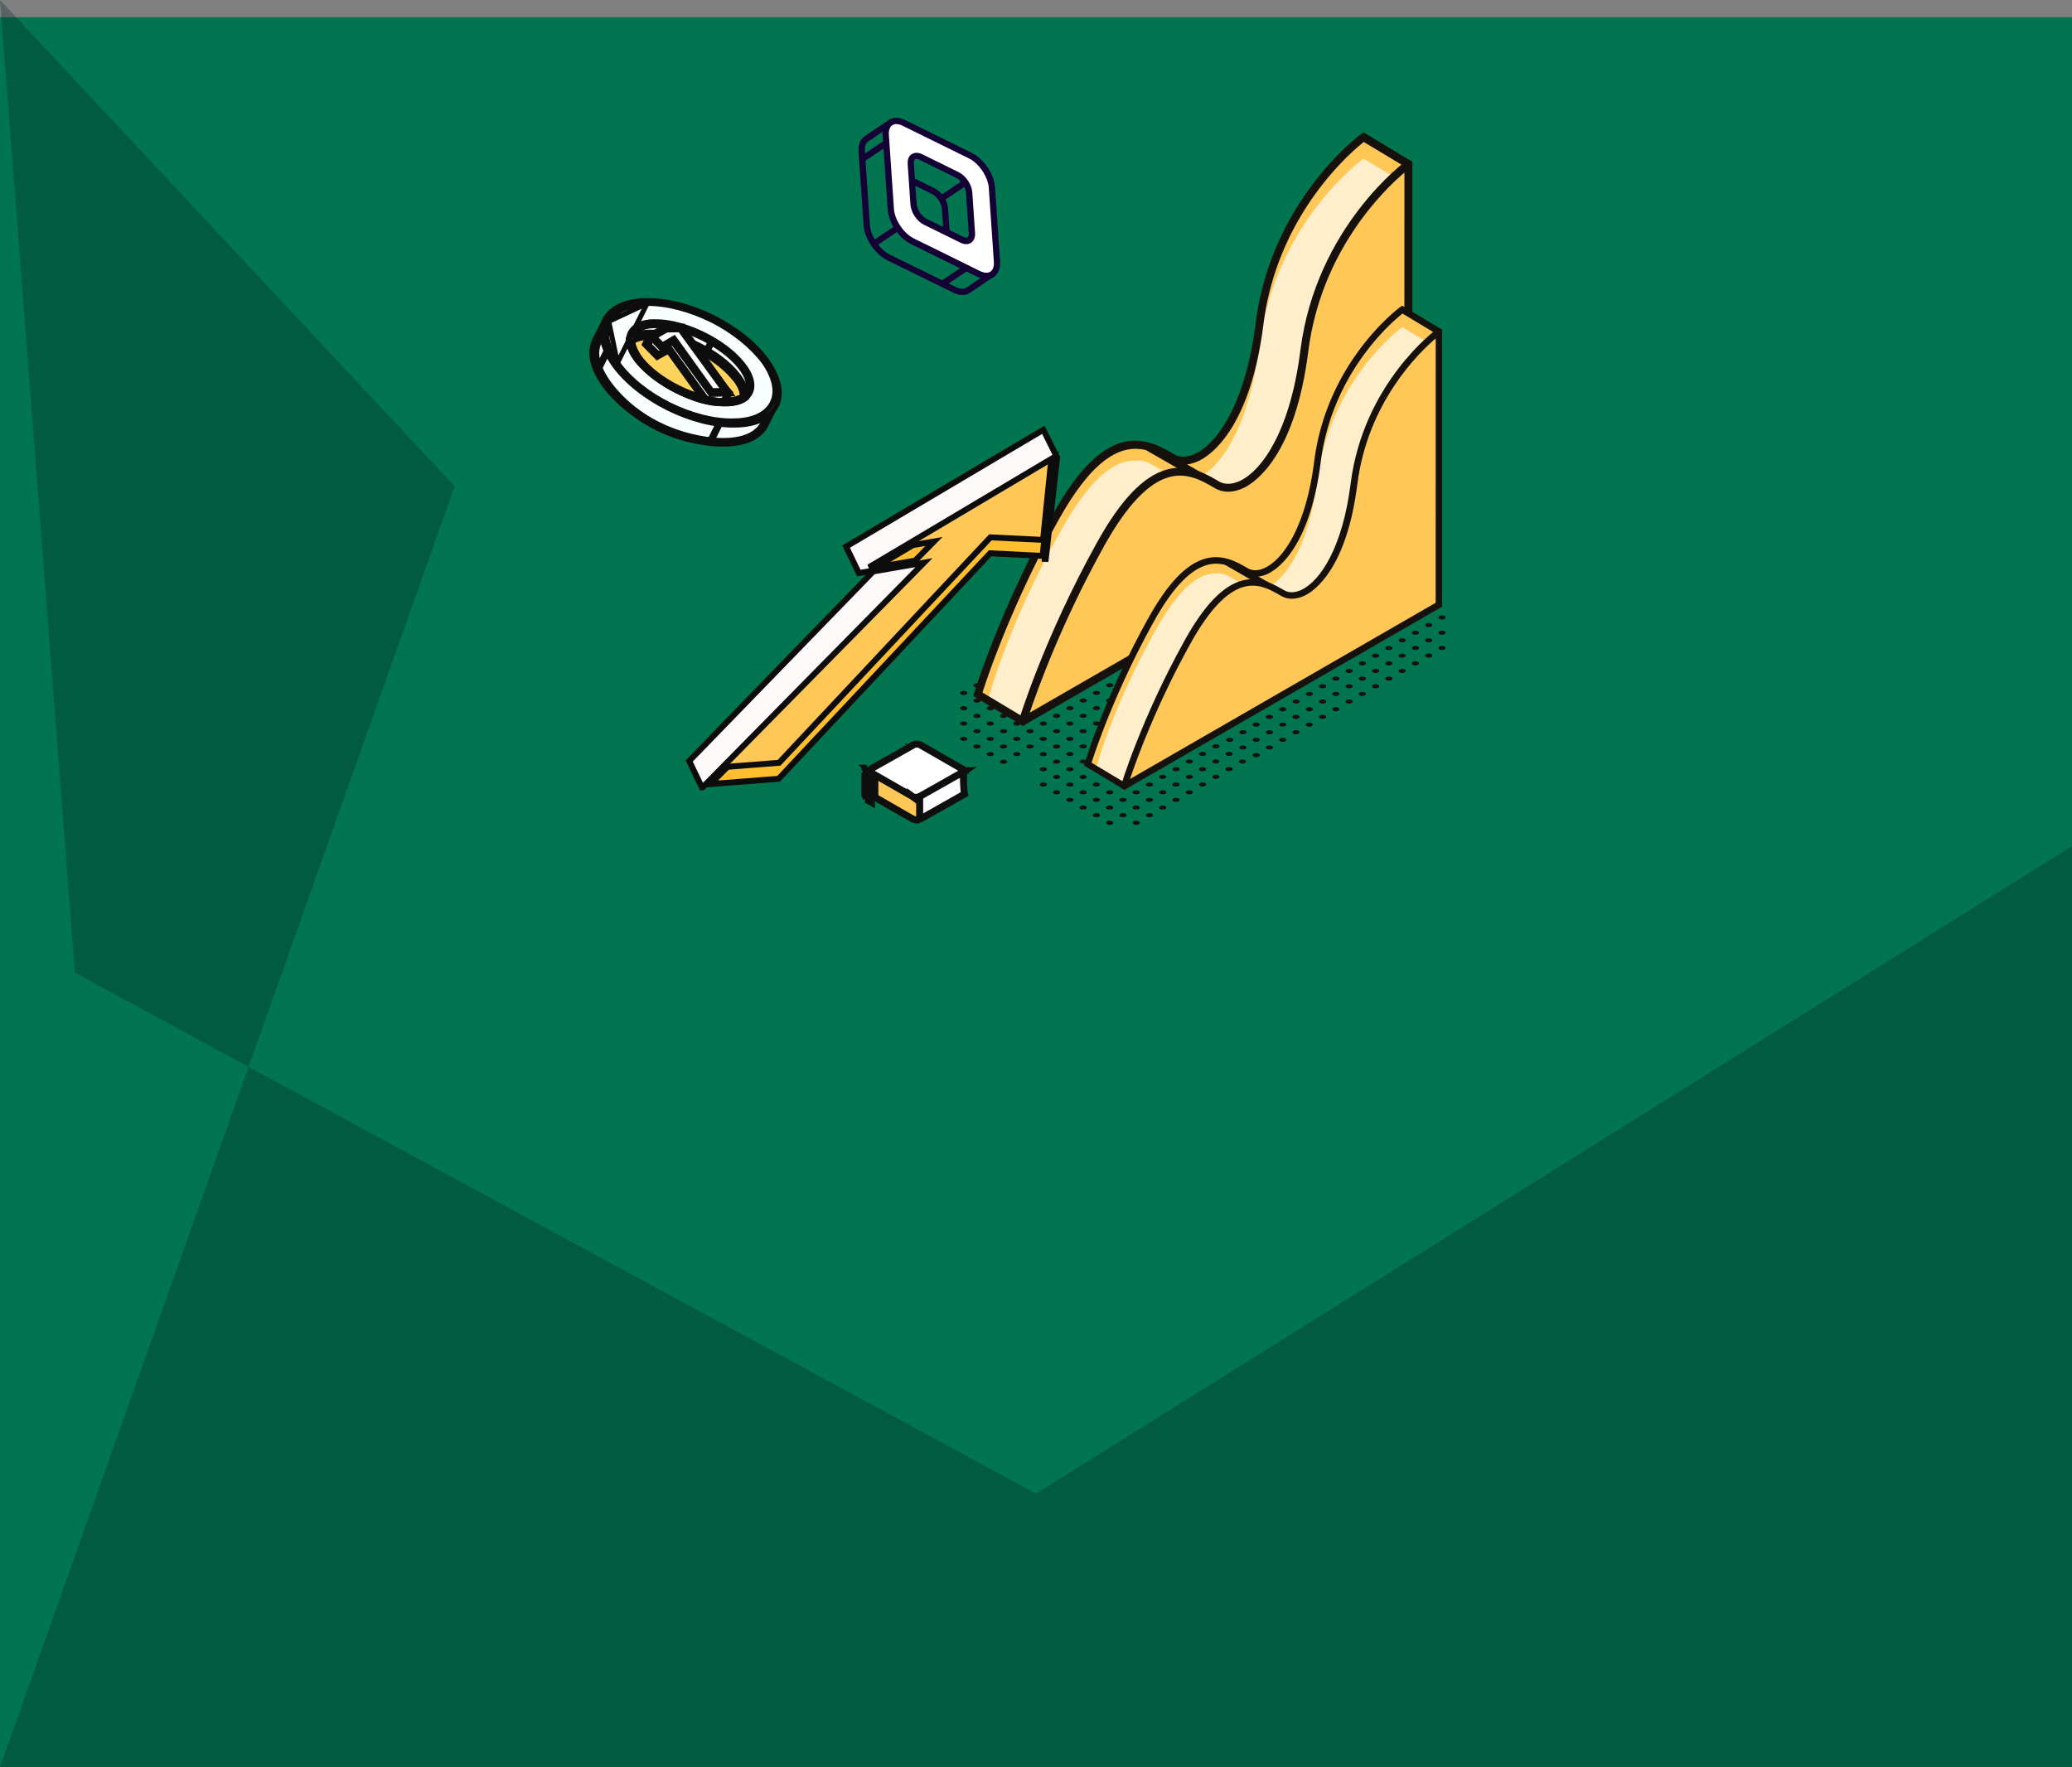 <svg xmlns="http://www.w3.org/2000/svg" xmlns:xlink="http://www.w3.org/1999/xlink" width="360" height="307" fill="none" xmlns:v="https://vecta.io/nano"><rect width="100%" height="100%" fill="#808080" stroke="none"/><style><![CDATA[.B{stroke:#0e0d0d}.C{stroke-width:.865}.D{fill:#ffc856}.E{fill:#16110d}.F{fill:#f9ffff}]]></style><path fill="#007550" d="M0 3h360v304H0z"/><path d="M0 0l13 169 167 90.5L360 147v160H0L79 84.5 0 0z" fill="#001e20" style="mix-blend-mode:screen" opacity=".3"/><g class="E"><use xlink:href="#B"/><use xlink:href="#C"/><use xlink:href="#D"/><use xlink:href="#E"/><path d="M220.117 129.618c-.245.143-.245.368 0 .51s.635.144.88 0 .246-.368 0-.51c-.246-.133-.635-.133-.88 0z"/><use xlink:href="#F"/><use xlink:href="#C" y="-2.659"/><use xlink:href="#G"/><use xlink:href="#H"/><use xlink:href="#I"/><use xlink:href="#J"/><use xlink:href="#K"/><use xlink:href="#C" x="9.216" y="-2.659"/><path d="M222.863 126.253c-.345 0-.625-.16-.625-.358s.28-.357.625-.357.624.16.624.357-.28.358-.624.358z"/><use xlink:href="#L"/><path d="M218.694 123.493c.245-.143.245-.368 0-.512a.96.96 0 0 0-.881 0c-.246.144-.246.37 0 .512.246.133.635.133.88 0z"/><use xlink:href="#M"/><path d="M224.726 124.31c-.246.143-.246.368 0 .51a.96.96 0 0 0 .881 0c.245-.143.245-.368 0-.51s-.635-.144-.88 0z"/><use xlink:href="#N"/><path d="M220.998 122.163c.246-.143.246-.368 0-.5a.96.96 0 0 0-.88 0c-.245.144-.245.368 0 .5a1.02 1.02 0 0 0 .88 0zm8.358 2.137c-.246.143-.246.368 0 .5a.96.96 0 0 0 .881 0c.245-.143.245-.368 0-.5-.246-.133-.646-.133-.88 0z"/><use xlink:href="#N" x="4.628" y="-0.01"/><use xlink:href="#O"/><path d="M223.322 120.824c.246-.143.246-.368 0-.512a.96.96 0 0 0-.88 0c-.246.144-.246.37 0 .512a1.02 1.02 0 0 0 .88 0z"/><use xlink:href="#P"/><use xlink:href="#G" x="18.456" y="-2.67"/><use xlink:href="#Q"/><use xlink:href="#N" x="4.628" y="-2.668"/><path d="M225.627 119.494c.246-.143.246-.368 0-.51s-.635-.144-.88 0-.245.368 0 .51c.246.133.635.133.88 0z"/><use xlink:href="#R"/><path d="M233.954 121.642c-.245.143-.245.368 0 .51a.96.96 0 0 0 .881 0c.246-.143.246-.368 0-.51-.235-.144-.635-.144-.88 0z"/><use xlink:href="#G" x="18.456" y="-5.328"/><use xlink:href="#Q" y="-2.659"/><use xlink:href="#S"/><use xlink:href="#D" x="11.542" y="-11.966"/><use xlink:href="#N" x="13.836" y="-2.668"/><path d="M234.405 119.597c-.346 0-.625-.16-.625-.358s.28-.358.625-.358.624.16.624.358-.28.358-.624.358z"/><use xlink:href="#T"/><path d="M230.236 116.324a.95.95 0 0 0-.88 0c-.246.143-.246.368 0 .51l.88-.51z"/><path d="M229.356 116.836a.96.96 0 0 0 .881 0c.245-.143.245-.368 0-.512l-.88.512z"/><use xlink:href="#P" x="6.912" y="-3.988"/><use xlink:href="#U"/><use xlink:href="#S" x="9.208"/><use xlink:href="#V"/><path d="M232.54 114.995a.96.96 0 0 0-.881 0c-.245.143-.245.368 0 .51l.88-.51z"/><use xlink:href="#P" x="11.522" y="-3.988"/><use xlink:href="#T" x="9.207"/><path d="M238.563 116.324c-.246.143-.246.368 0 .5a.96.96 0 0 0 .881 0c.245-.143.245-.368 0-.5-.236-.133-.635-.133-.88 0zm-2.305-1.33c-.246.143-.246.368 0 .512a.96.96 0 0 0 .881 0c.246-.144.246-.37 0-.512-.236-.133-.635-.133-.88 0zm-1.413-1.32a.95.95 0 0 0-.88 0c-.245.144-.246.368 0 .5l.88-.5z"/><path d="M233.954 114.177a.96.96 0 0 0 .881 0c.246-.143.246-.368 0-.512l-.88.512z"/><use xlink:href="#W"/><path d="M240.867 114.995c-.245.143-.245.368 0 .512a.96.96 0 0 0 .881 0c.246-.144.246-.37 0-.512-.235-.133-.635-.133-.88 0z"/><use xlink:href="#U" y="-5.307"/><path d="M236.258 112.847a.96.96 0 0 0 .881 0c.246-.143.246-.368 0-.5a.96.96 0 0 0-.881 0v.5zm9.218 2.148c-.246.143-.246.368 0 .512a.96.96 0 0 0 .881 0c.245-.144.245-.37 0-.512a1.02 1.02 0 0 0-.88 0z"/><use xlink:href="#X"/><use xlink:href="#Y"/><path d="M238.563 111.016c-.246.144-.246.37 0 .512a.96.96 0 0 0 .881 0c.245-.143.245-.368 0-.512h-.88z"/><use xlink:href="#Z"/><use xlink:href="#D" x="32.292" y="-15.964"/><use xlink:href="#a"/><path d="M240.888 110.178a.96.96 0 0 0 .881 0c.246-.143.246-.368 0-.51a.96.96 0 0 0-.881 0v.51z"/><use xlink:href="#F" x="32.293" y="-15.964"/><use xlink:href="#b"/><use xlink:href="#Y" x="4.629" y="-2.669"/><use xlink:href="#E" x="32.293" y="-18.623"/><use xlink:href="#B" x="32.293" y="-21.271"/><use xlink:href="#Z" y="-5.308"/><use xlink:href="#T" x="13.836" y="-10.635"/><path d="M250.106 107.018c-.246.143-.246.368 0 .512a.96.96 0 0 0 .881 0c.245-.144.245-.37 0-.512a.96.96 0 0 0-.881 0zM247.8 105.7c-.246.143-.246.368 0 .5a.96.96 0 0 0 .881 0c.246-.143.246-.368 0-.5h-.88z"/><use xlink:href="#c"/><use xlink:href="#Z" x="-57.743" y="27.723"/><use xlink:href="#d"/><use xlink:href="#e"/><use xlink:href="#B" x="-34.669" y="6.452"/><use xlink:href="#f"/><use xlink:href="#d" x="9.217" y="2.659"/><use xlink:href="#I" x="-25.451" y="14.408"/><use xlink:href="#c" y="-2.659"/><use xlink:href="#K" x="-25.453" y="14.41"/><use xlink:href="#g"/><use xlink:href="#O" x="-39.297" y="14.419"/><use xlink:href="#C" x="-32.366" y="5.113"/><path d="M180.84 133.4c-.246.144-.246.37 0 .512a.96.96 0 0 0 .881 0c.246-.143.246-.368 0-.512-.236-.133-.635-.133-.88 0z"/><use xlink:href="#E" x="-11.625" y="14.408"/><use xlink:href="#d" x="9.217"/><use xlink:href="#L" x="-25.451" y="14.41"/><use xlink:href="#h"/><use xlink:href="#K" x="-25.453" y="11.75"/><use xlink:href="#i"/><use xlink:href="#a" x="-57.743" y="22.404"/><use xlink:href="#B" x="-34.669" y="1.135"/><use xlink:href="#j"/><use xlink:href="#e" x="13.825"/><use xlink:href="#g" x="9.217"/><use xlink:href="#L" x="-25.451" y="11.75"/><use xlink:href="#O" x="-32.385" y="13.09"/><use xlink:href="#b" x="-57.743" y="22.404"/><use xlink:href="#X" x="-55.419" y="18.406"/><use xlink:href="#O" x="-39.297" y="9.112"/><use xlink:href="#k"/><use xlink:href="#Y" x="-39.287" y="25.054"/><use xlink:href="#O" x="-25.472" y="14.419"/><use xlink:href="#i" x="9.217"/><path d="M194.666 133.4c-.245.144-.245.37 0 .512a.96.96 0 0 0 .881 0c.246-.143.246-.368 0-.512h-.88zm-1.424-1.317a.96.96 0 0 0-.881 0c-.245.143-.245.368 0 .5a.96.96 0 0 0 .881 0v-.5z"/><use xlink:href="#K" x="-25.453" y="6.444"/><use xlink:href="#g" y="-7.976"/><use xlink:href="#B" x="-11.625" y="6.452"/><use xlink:href="#k" y="-2.66"/><path d="M201.58 134.73c-.245.143-.245.368 0 .5a.96.96 0 0 0 .88 0c.245-.144.246-.368 0-.5-.246-.133-.645-.133-.88 0zm-1.425-.817c.246-.143.246-.368 0-.5a.95.95 0 0 0-.88 0c-.246.143-.246.368 0 .5a.96.96 0 0 0 .88 0z"/><use xlink:href="#P" x="-23.168" y="13.09"/><path d="M193.242 129.424a.96.96 0 0 0-.881 0c-.245.143-.245.368 0 .51a.96.96 0 0 0 .881 0v-.51z"/><use xlink:href="#K" x="-25.453" y="3.785"/><use xlink:href="#f" x="27.663" y="-0.01"/><use xlink:href="#Y" x="-34.657" y="22.374"/><path d="M203.904 133.392c-.246.143-.246.368 0 .5a.96.96 0 0 0 .88 0c.246-.143.246-.368 0-.5s-.645-.144-.88 0zm-1.424-.82c.245-.143.245-.368 0-.5a.96.96 0 0 0-.881 0c-.246.143-.246.368 0 .5a.96.96 0 0 0 .881 0z"/><use xlink:href="#P" x="-20.842" y="11.75"/><use xlink:href="#C" x="-23.127" y="-2.862"/><use xlink:href="#B" x="-7.005" y="3.772"/><use xlink:href="#f" x="27.663" y="-2.668"/><path d="M206.2 132.062c-.245.143-.245.368 0 .5a.96.96 0 0 0 .88 0c.245-.144.246-.368 0-.5-.246-.133-.645-.133-.88 0zm-2.306-1.33c-.246.144-.246.37 0 .512a.96.96 0 0 0 .88 0c.246-.143.246-.368 0-.512-.245-.133-.645-.133-.88 0zm-2.304-.817a.96.96 0 0 0 .881 0c.245-.143.245-.368 0-.5l-.88.5zm-6.033-4.5a.96.96 0 0 0-.88 0c-.246.143-.246.368 0 .5a.96.96 0 0 0 .88 0v-.5zm17.545 7.967c-.246.143-.246.368 0 .5a.96.96 0 0 0 .88 0c.246-.143.246-.368 0-.5-.235-.144-.635-.144-.88 0zm-2.304-1.33c-.246.143-.246.368 0 .5a.96.96 0 0 0 .88 0c.245-.144.245-.368 0-.5-.236-.133-.635-.133-.88 0z"/><use xlink:href="#X" x="-34.669" y="17.067"/><use xlink:href="#Y" x="-34.657" y="17.068"/><use xlink:href="#X" x="-27.756" y="18.396"/><path d="M213.112 130.732c-.246.144-.246.37 0 .512a.96.96 0 0 0 .88 0c.246-.143.246-.368 0-.512-.235-.133-.635-.133-.88 0z"/><use xlink:href="#B" x="-7.005" y="-1.534"/><use xlink:href="#X" x="-34.669" y="14.407"/><use xlink:href="#h" x="4.712" y="-18.386"/><use xlink:href="#J" x="-23.043" y="-7.956"/><use xlink:href="#l"/><use xlink:href="#m"/><path d="M194.77 115.537a.96.96 0 0 0 .881 0c.245-.144.245-.37 0-.512l-.88.512zm-20.843 16.556c-.246.143-.246.368 0 .512a.96.96 0 0 0 .881 0c.246-.144.246-.37 0-.512a1.02 1.02 0 0 0-.88 0z"/><use xlink:href="#n"/><use xlink:href="#h" x="-23.044" y="-7.956"/><use xlink:href="#K" x="-48.497" y="3.805"/><path d="M176.23 130.763c-.246.144-.246.37 0 .512a.96.96 0 0 0 .881 0c.245-.143.245-.368 0-.512a1.03 1.03 0 0 0-.881 0z"/><use xlink:href="#g" x="-13.826" y="-7.956"/><use xlink:href="#O" x="-53.124" y="6.473"/><use xlink:href="#c" x="-23.044" y="-15.922"/><use xlink:href="#Z" x="-80.787" y="11.801"/><path d="M181.72 130.774c-.246-.144-.635-.144-.88 0s-.246.368 0 .51a.96.96 0 0 0 .881 0c.246-.143.246-.378 0-.51z"/><use xlink:href="#Y" x="-62.332" y="17.098"/><path d="M176.23 128.115c-.246.143-.246.368 0 .51a.96.96 0 0 0 .881 0c.245-.143.245-.368 0-.51s-.635-.144-.88 0z"/><use xlink:href="#d" x="-13.826" y="-13.263"/><use xlink:href="#I" x="-48.495" y="-1.514"/><use xlink:href="#M" x="-57.712" y="-1.514"/><use xlink:href="#l" x="-25.451" y="6.443"/><path d="M184.025 129.444a.96.96 0 0 0-.881 0c-.246.143-.246.368 0 .51a.96.96 0 0 0 .881 0c.245-.143.245-.378 0-.51z"/><use xlink:href="#k" x="-23.044" y="-10.605"/><use xlink:href="#j" x="-23.045" y="-13.263"/><path d="M176.23 125.456c-.246.143-.246.368 0 .51s.635.144.88 0 .245-.368 0-.51a.96.96 0 0 0-.881 0z"/><use xlink:href="#N" x="-48.495" y="1.146"/><use xlink:href="#n" y="-7.966"/><path d="M169.318 121.468c-.246.143-.246.368 0 .51a.96.96 0 0 0 .88 0c.246-.143.246-.368 0-.51a1.02 1.02 0 0 0-.88 0z"/><use xlink:href="#b" x="-80.787" y="9.142"/><use xlink:href="#m" x="-11.624" y="11.76"/><path d="M183.144 126.785c-.246.144-.246.368 0 .512a.96.96 0 0 0 .881 0c.245-.144.245-.368 0-.512a.96.96 0 0 0-.881 0z"/><use xlink:href="#Z" x="-66.96" y="11.801"/><use xlink:href="#G" x="-34.669" y="-1.514"/><path d="M176.23 122.797c-.246.144-.246.37 0 .512a.96.96 0 0 0 .881 0c.245-.143.245-.368 0-.512-.246-.132-.646-.132-.88 0z"/><use xlink:href="#H" x="-48.495" y="-6.822"/><path d="M171.622 120.138c-.245.144-.245.37 0 .512a.96.96 0 0 0 .881 0c.246-.143.246-.368 0-.512-.246-.133-.635-.133-.88 0z"/><use xlink:href="#M" x="-57.712" y="-6.82"/><path d="M188.634 126.785a.96.96 0 0 0-.881 0c-.246.144-.246.368 0 .512a.96.96 0 0 0 .881 0c.246-.144.235-.368 0-.512z"/><use xlink:href="#O" x="-39.307" y="3.815"/><use xlink:href="#J" x="-34.669" y="-1.514"/><use xlink:href="#l" x="-11.624" y="6.443"/><path d="M190.96 125.446a.96.96 0 0 0-.881 0c-.246.143-.246.368 0 .51s.635.144.88 0c.236-.143.236-.378 0-.51z"/><use xlink:href="#C" x="-27.746" y="-5.502"/><use xlink:href="#Z" x="-62.34" y="9.132"/><use xlink:href="#R" x="-39.288" y="3.804"/><path d="M193.265 124.116a.96.96 0 0 0-.881 0c-.246.144-.246.368 0 .512a.96.96 0 0 0 .881 0c.235-.144.235-.368 0-.512z"/><use xlink:href="#E" x="-20.832" y="-4.183"/><use xlink:href="#S" x="-39.286" y="3.804"/><use xlink:href="#X" x="-57.713" y="6.462"/><path d="M195.558 122.787a.96.96 0 0 0-.881 0c-.246.143-.246.368 0 .51s.635.144.88 0 .246-.368 0-.51z"/><use xlink:href="#T" x="-39.29" y="3.804"/><use xlink:href="#E" x="-20.832" y="-6.842"/><use xlink:href="#W" x="-55.408" y="2.476"/><path d="M197.862 121.97c.245-.144.245-.37 0-.512a.96.96 0 0 0-.881 0c-.246.143-.246.368 0 .512.246.133.635.143.88 0z"/><use xlink:href="#Z" x="-53.123" y="6.473"/><use xlink:href="#V" x="-41.584" y="2.476"/><use xlink:href="#O" x="-34.679" y="-4.172"/></g><path d="M183.502 89.736c9.37-16.832 16.04-12.568 20.187-10.185 4.148 2.393 12.66-3.66 15.137-23.275 2.704-21.403 18.087-32.448 18.087-32.448l7.784 4.694-4.772 14.542-3.022 4.244v34.718l-48.075 27.713-2.95 5.92-8.194 9.674-7.783-4.694c.01-.01 4.23-14.082 13.6-30.904z" class="D"/><path d="M183.502 93.47c9.37-16.832 16.04-12.568 20.187-10.185 4.148 2.393 12.66-3.66 15.137-23.275 2.704-21.403 18.087-32.448 18.087-32.448l7.784 4.694-4.772 14.542-3.022 4.244v34.718l-48.075 27.713-2.95 5.92-2.438 2.874-12.72-.328c.02-.01 3.4-11.637 12.782-28.47z" fill="#fec"/><path d="M199.366 77.546l8.665 4.96 6.073 12.65-25.266 14.562-2.95 5.92-8.193 9.674-7.784-4.694s4.22-14.07 13.59-30.893c6.616-11.873 11.88-13.243 15.864-12.18z" class="D"/><path d="M199.366 80.298l8.665 4.96 6.073 12.65-25.266 14.562-2.95 5.92-3.87 4.254-5.132 2.22-5.254-3.1s3.145-12.445 12.516-29.278c6.616-11.852 11.235-13.243 15.22-12.2z" fill="#fec"/><path d="M169.256 120.435c.04-.143 4.352-14.337 13.652-31.036a58.72 58.72 0 0 1 .953-1.646c.07-.113.133-.225.204-.338.297-.5.605-.982.902-1.442.01-.01.02-.03.02-.04 3.35-5.164 6.637-8.14 9.986-9.06 1.68-.46 3.206-.358 4.578 0 1.66.44 3.083 1.258 4.27 1.943l.225.133c1.014.583 2.346.522 3.75-.174 3.87-1.922 8.624-8.866 10.365-22.6 2.714-21.454 18.2-32.806 18.364-32.918l.368-.266 8.51 5.123v.5L240.6 43.268l-2.98 4.244v34.892l-48.24 27.805-2.857 5.737-8.358 9.91-.45.266-8.603-5.185.144-.5zM239.3 42.747l4.568-13.918-6.913-4.162c-2.305 1.82-15.035 12.67-17.442 31.7-2.264 17.957-9.085 22.65-11.113 23.653-.727.358-1.454.583-2.16.665l2.325 1.33.092.204c.04.092 3.85 8.324 5.726 11.975l21.835-12.588V47.073l3.083-4.326zm-61.748 81.676l7.753-9.162 3-6.034L213.173 94.9c-1.72-3.344-5.08-10.594-5.684-11.893l-8.358-4.786-.225-.06a5.44 5.44 0 0 0-.563-.102c-.123-.02-.236-.03-.36-.04-.235-.02-.47-.04-.706-.04h-.093c-2.13.03-4.27 1.033-6.432 3.017-.01.01-.02.02-.03.02-.584.542-1.168 1.156-1.752 1.83l-.338.41c-.164.194-.327.4-.49.603-.133.164-.256.327-.39.5l-.533.726c-.164.225-.318.45-.48.685l-.615.9c-.113.164-.215.348-.328.522-.194.297-.38.614-.573.92l-.287.47-.86 1.483c-8.235 14.787-12.516 27.58-13.376 30.25l6.852 4.11z" class="E"/><path d="M244.697 86.7V28.522S229.314 39.567 226.6 60.97c-2.478 19.604-11 25.658-15.137 23.275-4.148-2.393-10.816-6.647-20.187 10.185s-13.59 30.893-13.59 30.893L244.697 86.7z" class="D"/><path d="M176.885 125.63l.82.49 67.69-39.033V28.134l-.728-.44-.368.266c-.154.112-15.66 11.474-18.364 32.928-1.73 13.724-6.493 20.667-10.365 22.6-1.403.695-2.734.757-3.748.174l-.226-.133c-2.17-1.258-5.14-2.976-8.85-1.953-4.045 1.115-7.988 5.215-12.065 12.527-9.3 16.7-13.6 30.893-13.652 31.036l-.144.5zM244 86.3l-65.088 37.52c1.424-4.223 5.623-15.85 12.987-29.063 3.83-6.872 7.6-10.87 11.225-11.862 3.144-.87 5.715.624 7.784 1.82l.225.133c1.434.828 3.227.777 5.05-.123 2.038-1.012 8.85-5.696 11.122-23.653 2.213-17.507 13.17-28.09 16.705-31.088L244 86.3z" class="E"/><path d="M200.073 107.55c7.64-13.734 13.09-10.257 16.47-8.304s10.324-2.986 12.352-18.98C231.096 62.81 243.642 53.8 243.642 53.8l6.35 3.825-3.892 11.862-2.458 3.456v28.316l-39.216 22.6-2.407 4.827-6.678 7.894-6.35-3.824c0-.01 3.442-11.484 11.082-25.218z" class="D"/><path d="M200.073 110.597c7.64-13.733 13.09-10.257 16.47-8.303s10.324-2.986 12.352-18.98c2.202-17.456 14.748-26.465 14.748-26.465l6.35 3.825-3.892 11.862-2.458 3.456v28.316l-39.216 22.6-2.407 4.827-1.987 2.352-10.375-.266c0-.01 2.776-9.5 10.416-23.234z" fill="#fec"/><path d="M213.02 97.6l7.067 4.05 4.957 10.318-20.607 11.883-2.407 4.827-6.677 7.894-6.35-3.824s3.44-11.474 11.08-25.208c5.388-9.684 9.68-10.81 12.936-9.94z" class="D"/><path d="M213.02 99.86l7.067 4.05 4.957 10.32-20.607 11.882-2.407 4.827-3.164 3.477-4.19 1.8-4.292-2.526s2.57-10.154 10.212-23.878c5.397-9.694 9.166-10.83 12.423-9.96z" fill="#fec"/><path d="M188.45 132.594c.03-.113 3.544-11.69 11.133-25.32.256-.46.523-.9.78-1.34.05-.092.112-.184.163-.276a38.99 38.99 0 0 1 .738-1.176c.01-.01.01-.02.02-.03 2.735-4.213 5.408-6.636 8.143-7.393 1.372-.378 2.61-.296 3.738 0 1.352.358 2.52 1.033 3.482 1.585l.185.102c.83.48 1.915.43 3.052-.143 3.154-1.565 7.036-7.23 8.45-18.428 2.212-17.497 14.85-26.762 14.984-26.854l.307-.215 6.944 4.183v.41l-3.922 11.944-2.438 3.467v28.46l-39.35 22.68-2.325 4.674-6.82 8.078-.37.215-7.016-4.223.123-.4zm57.14-63.372l3.728-11.35-5.633-3.395c-1.885 1.493-12.27 10.34-14.226 25.862-1.854 14.654-7.405 18.48-9.064 19.297a5.46 5.46 0 0 1-1.762.542l1.905 1.084.072.163c.03.072 3.144 6.79 4.67 9.777l17.81-10.267V72.76l2.5-3.538zm-50.37 66.624l6.33-7.476 2.447-4.918 20.3-11.7c-1.403-2.73-4.148-8.64-4.64-9.705l-6.81-3.906c-.06-.02-.123-.03-.184-.05-.154-.03-.307-.06-.46-.082-.092-.01-.195-.02-.297-.04a5.57 5.57 0 0 0-.584-.031h-.072c-1.74.03-3.482.84-5.243 2.465-.01.01-.01.01-.02.02a20.5 20.5 0 0 0-1.434 1.493c-.092.103-.184.215-.276.328l-.4.5c-.102.133-.215.266-.317.41l-.43.594c-.134.184-.267.368-.4.562l-.5.746c-.093.133-.175.277-.267.42l-.47.756-.235.39c-.236.39-.46.798-.697 1.217-6.72 12.067-10.21 22.498-10.907 24.676l5.57 3.344z" class="E"/><path d="M249.993 105.075v-47.46s-12.546 9.01-14.748 26.465c-2.018 15.993-8.972 20.933-12.352 18.98s-8.818-5.42-16.47 8.304c-7.64 13.734-11.082 25.208-11.082 25.208l54.65-31.497z" class="D"/><path d="M194.676 136.838l.666.4 55.214-31.835V57.3l-.594-.358-.308.215c-.123.092-12.77 9.357-14.984 26.854-1.413 11.198-5.295 16.863-8.45 18.428-1.137.562-2.223.613-3.052.143l-.185-.102c-1.77-1.023-4.2-2.424-7.22-1.596-3.298.91-6.514 4.255-9.843 10.216-7.59 13.622-11.102 25.198-11.132 25.32l-.113.42zm54.753-32.1l-53.094 30.607c1.157-3.446 4.588-12.926 10.6-23.704 3.124-5.615 6.207-8.866 9.156-9.674 2.56-.706 4.66.5 6.35 1.483l.185.102c1.167.675 2.632.634 4.127-.102 1.66-.83 7.22-4.643 9.075-19.297 1.802-14.286 10.743-22.917 13.62-25.36l-.01 45.946z" class="E"/><g stroke="#0d0c0c" stroke-width="1.029"><path d="M152.054 98.604l30.76-18.278-1.664 16.26-9.12-.455-36.75 39.183-11.84.912 38.783-39.377-10.168 1.753z" fill="#ffbe2e"/><path d="M160.695 94.352L152.3 95.8l30.475-17.15-1.55 15.157-9.145-.445-.163.174-36.563 38.998-11.84.912 38.76-39.366-1.578.272z" class="D"/><path d="M122.917 135.94l-.84.853-.13.01-2.2-4.588 31.968-32.93 8.823-1.525-37.612 38.18zm28.74-36.785l-2.437.412-2.217-4.6 34.272-20.295 2.398 4.828-1.976 17.61-.16-.008.042-.418 1.76-17.353-.88.523-31.108 18.483.305.82z" fill="#fcf9f8"/></g><path d="M168.207 50.45l4.205-2.838c.026-.027.02-.064-.006-.1l-4.522-2.474c-.016-.005-.027-.026-.02-.042l4.235-8.566c-.153-2.133-6.204-9.825-8.12-10.772l-8.538.814c-.016-.005-.027-.026-.02-.042l-.56-5.1c-.005-.037-.053-.053-.074-.042l-4.18 2.81c-.6.385-.94 1.156-.87 2.24l.87 12.77c.152 2.133 1.834 4.663 3.764 5.615l11.48 5.644c.936.484 1.768.475 2.354.085zm-6.064-17.247c1.048.52 1.974 1.902 2.056 3.06l.4 5.87-1.452-.795-.918.6-5.984-7.9.89-.625-.3-2.71c-.005-.037.042-.075.07-.048l5.237 2.55z" fill="#007550"/><path d="M149.32 24.912c.182-.558.502-1 .966-1.29l4.422-2.96.606.252.066.34.508 4.616 8.188-.77.14.063c2.084 1.02 8.28 8.918 8.43 11.227l.006.143-4.08 8.247 4.373 2.4.052.653-.28.208-4.205 2.838c-.77.524-1.804.502-2.915-.04l-11.48-5.644c-2.085-1.02-3.916-3.74-4.075-6.07l-.87-12.77c-.04-.525.01-1.003.15-1.434zm5.064-2.715l-3.498 2.346c-.47.305-.688.922-.624 1.755l.87 12.77c.13 1.932 1.72 4.308 3.453 5.16l11.48 5.644c.745.368 1.402.408 1.835.108l3.53-2.39-4.07-2.238-.05-.493 4.214-8.556c-.37-2.063-5.833-9.014-7.68-10.115l-8.517.803-.414-.19-.066-.34-.464-4.266zm1.874 8.225l.543-.422.345.13 5.228 2.583c1.233.6 2.267 2.14 2.35 3.51l.465 6.862-2.037-1.11c-.048.037-.095.075-.153.09-.628.412-.913.583-1.213.202l-6.128-8.105.04-.234c.04-.234.046-.25.68-.677.063-.032.116-.086.163-.123l-.283-2.706zm7.715 10.763l-.33-4.893c-.07-.976-.862-2.173-1.745-2.604l-4.425-2.178.198 1.83c.04.313-.055.388-.667.805l5.342 7.052c.02-.01.042-.02.07-.048.564-.38.738-.48 1.053-.254l.505.3z" fill="#150035"/><path d="M168.596 27.045l-11.508-5.67c-1.914-.947-3.36.026-3.207 2.16l.876 12.806c.152 2.133 1.812 4.62 3.726 5.568l11.508 5.67c1.915.947 3.36-.026 3.208-2.16l-.876-12.806c-.13-2.144-1.807-4.637-3.727-5.568zm.26 13.45c.082 1.157-.704 1.675-1.736 1.16l-6.37-3.135c-1.032-.516-1.936-1.855-2.018-3.01l-.483-7.08c-.082-1.157.704-1.675 1.736-1.16l6.37 3.135c1.032.515 1.936 1.855 2.018 3.01l.483 7.08z" fill="#fff"/><g fill="#150035"><path d="M153.5 22.102c.177-.542.492-.968.92-1.252.77-.524 1.804-.502 2.916.04l11.507 5.67c2.096 1.042 3.884 3.677 4.037 6.023l.877 12.806c.077 1.226-.293 2.2-1.063 2.723s-1.804.502-2.916-.04l-11.507-5.67c-2.1-1.026-3.884-3.677-4.037-6.023l-.877-12.806c-.046-.562.01-1.056.144-1.47zm14.867 5.432l-11.508-5.67c-.745-.368-1.402-.408-1.835-.108s-.65.916-.582 1.733l.877 12.806c.134 1.916 1.698 4.266 3.432 5.118l11.507 5.67c.745.368 1.402.408 1.835.108s.65-.916.582-1.733l-.876-12.806c-.13-1.932-1.715-4.27-3.432-5.118zm-10.568.06c.114-.35.308-.623.598-.8.496-.33 1.164-.324 1.834.002l6.37 3.135c1.218.594 2.235 2.13 2.33 3.467l.482 7.08c.053.76-.197 1.365-.693 1.697s-1.164.324-1.834-.002l-6.37-3.135c-1.217-.594-2.235-2.13-2.33-3.467l-.482-7.08c-.018-.324.012-.632.095-.887zm11.058 12.903l-.54.034-.483-7.08c-.075-.96-.857-2.136-1.724-2.562l-6.37-3.135c-.304-.153-.595-.178-.748-.087-.16.107-.226.367-.213.707l.483 7.08c.075.96.857 2.136 1.724 2.562l6.37 3.135c.303.153.595.178.748.087.158-.107.226-.367.213-.707l.54-.034z"/><path d="M156.255 40.038l-.608-.9-4.175 2.795.608.9 4.175-2.795zm11.797-7.904l-.608-.9-4.175 2.795.608.9 4.175-2.795zm-13.73-6.87l-.608-.9-4.175 2.795.608.9 4.175-2.795zm14.012 21.628l-.607-.9-4.176 2.795.608.9 4.175-2.795z"/></g><g stroke="#0f0f0f" stroke-width="1.215"><path d="M167.375 134.52v3.22c0 .062-.026.146-.107.317l-7.397 4.18a1.33 1.33 0 0 1-1.389 0h0l-.01-.005-7.454-4.283a.06.06 0 0 1-.027-.025c-.008-.013-.014-.033-.014-.06h-.608.608v-3.128l.984.268.218-.124 6.66-3.778.62 3.603.095.556.56-.054 7.26-.69z" class="D"/><g fill="#fefdff"><path d="M166.998 134.404v-.05h.608l-.608.05zm0 0l-6.94.577-.252-.126m7.193-.45l.578-.4-7.64.635-.004-.025-.126.252m0 0l.126-.252-.377.127.25.125zm-.57-4.065l-.3.05-.178-.307.5.256zm0 0l-.9.148.9-.148zm-7.756 3.988v-.174h-.607l-.072.25.68-.077zm0 0l.273.077h.252l-.525-.077zm-.607 3.088l-.525.001.525-.001zm17.34-4.014h0zm-7.7 1.318l6.865-.652.03 1.454.077 1.326.074.505.037.14-.023.013-.014.007-7.497 4.237-.278.1v-4.83l.73-2.288z"/><path d="M168.36 133.852h-.273.273zm-17.466 4.014h-.525.525z"/><path d="M150.62 133.475h0-.02l.016.016.004-.016zm0 0v.02-.02zm-.356.04c-.056.018-.108.045-.147.085l.147-.085zm0 0v.335-.335zm.23 5.354l.196-.336c-.035-.016-.07-.034-.102-.056a.72.72 0 0 1-.244-.277.76.76 0 0 1-.07-.215l-.008-.07c-.001-.01-.001-.02-.001-.027l-.001-.012v-.01s0-.001.126-.001h0-.126v-3.614l.23 4.618zm0 0l.217-.327a.75.75 0 0 0 .287.056h.24m-.743.27l.902.525v-.703m-.16-.093l.16.093m-.16-.093h.16v.093m-.16-.093l.767.446m-.608-.353l.608.353m0 0v-3.94 3.94zm-.4-4.57l-.125-.125.153.044-.028.08zm-.732 3.4h-.4.4zm-.125-3.136h-.274v-.626l.016-.017.045-.003.213.646zm.07 3.624c-.16-.108-.238-.18-.28-.24-.02-.028-.04-.064-.05-.12H151l-.182.362z"/></g><path d="M158.533 138.383l-.03-.022-.032-.02-7.454-4.282c-.012-.006-.04-.022-.04-.1s.033-.164.11-.232l7.52-4.25a1.33 1.33 0 0 1 1.389 0h0l.01.006 7.438 4.274.016.008c.012.006.04.023.04.1s-.033.164-.11.232l-7.492 4.234c-.625.307-1.1.24-1.365.05z" fill="#fff"/><path d="M150.747 133.977h-.39.39zm0 0h-.39.39zm16.983 0h0z" fill="#fefdff"/></g><g class="B C F"><path d="M132.57 67.635l.014.055.026.05 1.482 2.728-1.6 3.2c-.68 1.233-2.054 2.182-4.15 2.615s-4.888.34-8.306-.496c-4.866-1.188-9.348-3.672-12.7-7.313-3.383-3.676-4.23-6.748-3.305-8.866l.045-.09 1.633-3.276 2.144.032.074-.027c1.015-.365 2.08-.428 3.385-.28 1.312.148 2.835.506 4.763.962 3.774.894 7.38 2.69 10.535 5.127.922.745 1.73 1.33 2.432 1.825l.45.316c.51.357.945.663 1.325.96.953.745 1.488 1.383 1.752 2.47z"/><path d="M107.47 55.502l.07.001.067-.02c2.237-.707 4.582-.17 8.113.642l.434.1c3.897.952 7.77 2.76 10.862 5.288l.008.006.007.006.748.563c.706.532 1.353 1.02 1.902 1.39 1.972 1.362 3.068 2.15 3.588 3.898l.012.042.02.04 1.545 2.885-1.802 3.615c-.827 1.528-2.437 2.547-4.723 2.98-2.292.435-5.222.27-8.588-.537h0-.004c-1.828-.42-3.782-1.145-5.53-2.016-2.838-1.414-5.322-3.27-7.503-5.468-3.488-3.727-4.566-7.163-3.442-9.682l1.878-3.77 2.337.04zm-1.58.614l-.254.012-.114.227-1.562 3.137c-1.104 2.524.173 5.775 3.264 9.085 3.198 3.516 7.836 6.076 12.68 7.345h0l.005.001c3.055.76 5.76.958 7.915.6s3.8-1.286 4.654-2.824l.004-.007.004-.008.1-.2 1.602-3.215-.102-.196L132.7 67.4c-.423-1.53-1.355-2.17-3.108-3.38l-.234-.16-.004-.003c-.436-.292-.927-.656-1.5-1.08l-1.228-.902c-3.14-2.456-6.794-4.148-10.522-5.115h0l-.006-.002c-1.97-.48-3.52-.84-4.815-.985-1.267-.143-2.32-.088-3.317.267l-.188-.007h-.018-.018l-1.843.086z"/></g><path d="M127.64 73.1h0-.006c-3.493.096-7.515-.977-11.202-2.814s-6.993-4.416-9.075-7.292c-2.033-2.856-2.378-5.345-1.51-7.088s3.047-2.94 6.524-2.988c3.527-.02 7.567 1.093 11.254 2.93s6.98 4.378 9.03 7.176c2.033 2.856 2.377 5.344 1.508 7.087s-3.047 2.94-6.525 2.988z" fill="#fff" class="B C"/><g class="F B C"><path d="M112.444 52.72h.002c3.56-.026 7.642 1.12 11.236 2.9 3.713 1.85 6.918 4.465 8.975 7.158l.005.006.004.006c1.82 2.566 2.524 5.177 1.513 7.206-1.008 2.022-3.397 3.094-6.668 3.132-3.535.105-7.574-1-11.224-2.807s-6.958-4.387-9.002-7.274l5.16-10.338zm0 0c-3.273.036-5.663 1.108-6.672 3.13m6.672-3.13l-6.672 3.13m0 0c-1 2.03-.306 4.64 1.513 7.206l-1.513-7.206zm6.514-3.603h.01c3.63-.1 7.804 1.026 11.615 2.925s7.216 4.56 9.328 7.5c2.157 3.05 2.667 5.8 1.67 7.812-1.05 2.104-3.564 3.356-7.233 3.37h0-.006c-3.55.07-7.766-1.038-11.605-2.95s-7.258-4.6-9.34-7.486c-2.156-3.048-2.666-5.8-1.67-7.8 1.05-2.104 3.564-3.356 7.232-3.37zm13.33 17.193h0-.01c-2.37-.088-5.143-.9-7.713-2.192s-4.897-2.998-6.394-4.838c-1.516-1.863-1.786-3.35-1.316-4.295s1.822-1.625 4.222-1.536c2.37.087 5.143.9 7.713 2.192s4.897 2.998 6.394 4.838c1.512 1.86 1.775 3.373 1.297 4.333s-1.827 1.636-4.194 1.5z"/><path d="M114.314 55.91h0 .013c2.448.066 5.342.918 8.023 2.254s5.105 3.133 6.63 5.048h0l.003.003c1.673 2.057 1.963 3.83 1.373 5.014-.638 1.28-2.334 2.065-4.822 1.924l-.013-.001h-.013c-2.402.01-5.195-.883-7.942-2.252-2.73-1.36-5.09-3.155-6.704-5.057-1.67-2.055-1.96-3.828-1.37-5.01.638-1.28 2.334-2.065 4.822-1.924zm7.864 2.74c-2.47-1.23-5.284-2.128-7.708-2.166-2.06-.126-3.69.437-4.3 1.683-.316.636-.297 1.386-.065 2.137s.7 1.547 1.316 2.316c1.51 1.856 3.85 3.563 6.384 4.825s5.3 2.102 7.69 2.19c2.062.127 3.692-.435 4.314-1.683.317-.635.298-1.386.066-2.137s-.7-1.545-1.314-2.312c-1.49-1.913-3.8-3.566-6.374-4.854z"/></g><path d="M127.5 65.62h0l.01.01c1.01 1.17 1.453 2.242 1.5 3.18-.752.447-1.884.743-3.478.73-2.37-.09-5.14-.912-7.707-2.19s-4.893-2.995-6.4-4.833c-.964-1.258-1.4-2.335-1.51-3.202.75-.443 1.88-.735 3.465-.723 2.37.09 5.14.912 7.707 2.192s4.896 2.998 6.393 4.838z" fill="#ffd45d" class="B C"/><path d="M113.42 57.72h0 .004c2.448.066 5.342.918 8.023 2.254s5.105 3.133 6.63 5.048h0l.003.003c1.148 1.41 1.65 2.716 1.706 3.876l-.018.165-.135.128c-.826.678-2.252 1.027-4.108.958h-.01-.01c-2.402.01-5.195-.883-7.942-2.252-2.73-1.36-5.09-3.155-6.704-5.057-1.147-1.4-1.647-2.714-1.703-3.873l.018-.165.135-.127c.825-.678 2.252-1.027 4.108-.96zm-3.266 1.44l-.252.153.05.29c.16.915.676 1.97 1.447 3l.006.007.005.007c1.51 1.856 3.85 3.563 6.384 4.825s5.305 2.103 7.696 2.192c1.393.05 2.585-.163 3.334-.68l.227-.157-.047-.273c-.16-.915-.675-1.968-1.447-3l-.005-.007-.006-.007c-1.51-1.857-3.85-3.562-6.384-4.825s-5.297-2.1-7.687-2.19c-1.262-.1-2.432.126-3.32.666z" class="B C F"/><path d="M123.508 76.134l1.067-2.142.335.167-1.067 2.142-.335-.167zm-19.44-12.7l1.068-2.142.335.167-1.068 2.142-.335-.167zM122.8 60.6l.516-1.036.335.167-.516 1.036-.335-.167z" fill="#ffd45d" class="B C"/><path d="M116.548 60.67l-.224-.3-1.964 1.085-1.588-1.573.54-1.085 4.216.063 8.727 9.553-.557 1.118-.84.045-2.18-.402-6.13-8.492zm-.188.66l-.225-.312-1.96 1.083-2.22-2.256.844-1.694 4.922.04 9.18 10.03-.85 1.706-1.245-.004c-.77-.03-1.606-.205-2.5-.393l-.065-.014-5.9-8.187zm6.13 7.93l.103.142.174.03.87.173.167.036 1.012.177.032.004.995-.036.748-1.5-.2-.22-8.728-9.574-4.48.006-.12.24-.594 1.193.234.22 1.64 1.546.275-.147 1.592-.853.133.125 6.144 8.44z" class="F B C"/><path d="M117.35 59.06l-.23-.32-.34.2-1.675.987-1.398-1.385 2.115-1.203 2.324-.048 7.676 10.558-2.14.024-6.33-8.812z" fill="#fff" class="B C"/><path d="M118.445 56.686l8.5 11.733-3.46.108-6.6-9.018-.334.184-1.622.896-2.215-2.28 2.862-1.593 2.87-.032zm5.077 11.328l.137.19.234-.01 2.64-.123-8.04-11.193-.224.002-2.332.02-.094.05-2.605 1.385 1.797 1.693.274-.147 1.57-.84.108.018.157.15 6.377 8.806z" class="B C F"/><defs ><path id="B" d="M217.813 130.948c-.246.143-.246.368 0 .51a.96.96 0 0 0 .881 0c.245-.143.245-.368 0-.51a.96.96 0 0 0-.881 0z"/><path id="C" d="M215.95 130.232c-.345 0-.624-.16-.624-.358s.28-.358.624-.358.625.16.625.358-.28.358-.625.358z"/><path id="D" d="M213.204 128.29c-.245.143-.245.368 0 .51a.96.96 0 0 0 .881 0c.246-.143.246-.368 0-.51-.246-.133-.635-.133-.88 0z"/><path id="E" d="M210.9 126.97c-.246.143-.246.368 0 .51a.95.95 0 0 0 .88 0c.246-.143.246-.368 0-.51a.96.96 0 0 0-.88 0z"/><path id="F" d="M217.813 128.29c-.246.143-.246.368 0 .51a.96.96 0 0 0 .881 0c.245-.143.245-.368 0-.51-.246-.133-.635-.133-.88 0z"/><path id="G" d="M213.204 125.64c-.245.144-.245.37 0 .512a.96.96 0 0 0 .881 0c.246-.143.246-.368 0-.512a.96.96 0 0 0-.881 0z"/><path id="H" d="M222.422 128.29c-.246.143-.246.368 0 .51a.96.96 0 0 0 .881 0c.246-.143.246-.368 0-.51-.246-.133-.635-.133-.88 0z"/><path id="I" d="M220.117 126.97c-.245.143-.245.368 0 .51s.635.144.88 0 .246-.368 0-.51a.96.96 0 0 0-.881 0z"/><path id="J" d="M217.813 125.64c-.246.144-.246.37 0 .512a.96.96 0 0 0 .881 0c.245-.143.245-.368 0-.512a.96.96 0 0 0-.881 0z"/><path id="K" d="M215.51 124.31c-.246.143-.246.368 0 .51a.96.96 0 0 0 .881 0c.246-.143.246-.368 0-.51s-.635-.144-.88 0z"/><path id="L" d="M220.117 124.31c-.245.143-.245.368 0 .51a.96.96 0 0 0 .881 0c.246-.143.246-.368 0-.51s-.635-.144-.88 0z"/><path id="M" d="M227.03 125.64c-.246.144-.246.37 0 .512a.96.96 0 0 0 .88 0c.246-.143.246-.368 0-.512a.96.96 0 0 0-.88 0z"/><path id="N" d="M222.422 122.98c-.246.144-.246.37 0 .512a.96.96 0 0 0 .881 0c.246-.143.246-.368 0-.512a.96.96 0 0 0-.881 0z"/><path id="O" d="M225.187 122.255c-.345 0-.625-.16-.625-.358s.28-.358.625-.358.625.16.625.358-.28.358-.625.358z"/><path id="P" d="M220.138 119.494a.96.96 0 0 0 .881 0c.246-.143.246-.368 0-.51l-.88.51z"/><path id="Q" d="M229.356 121.642c-.246.143-.246.368 0 .51a.96.96 0 0 0 .881 0c.245-.143.245-.368 0-.51s-.646-.144-.88 0z"/><path id="R" d="M222.442 117.653c-.246.143-.246.368 0 .512a.96.96 0 0 0 .88 0c.246-.144.246-.37 0-.512a.96.96 0 0 0-.88 0z"/><path id="S" d="M227.05 117.653c-.246.143-.246.368 0 .512a.96.96 0 0 0 .881 0c.246-.144.246-.37 0-.512a.96.96 0 0 0-.881 0z"/><path id="T" d="M231.66 117.653c-.245.143-.245.368 0 .512a.96.96 0 0 0 .881 0c.246-.144.246-.37 0-.512a.96.96 0 0 0-.881 0z"/><path id="U" d="M238.563 118.983c-.246.143-.246.368 0 .51a.96.96 0 0 0 .881 0c.245-.143.245-.368 0-.51-.236-.144-.635-.144-.88 0z"/><path id="V" d="M233.954 116.324c-.245.143-.245.368 0 .51a.96.96 0 0 0 .881 0c.246-.143.246-.368 0-.51-.235-.133-.635-.133-.88 0z"/><path id="W" d="M243.172 116.324c-.246.143-.246.368 0 .51a.96.96 0 0 0 .881 0c.246-.143.246-.368 0-.51-.236-.133-.635-.133-.88 0z"/><path id="X" d="M243.613 114.28c-.345 0-.625-.16-.625-.358s.28-.358.625-.358.624.16.624.358-.28.358-.624.358z"/><path id="Y" d="M240.867 112.346c-.245.143-.245.368 0 .51a.96.96 0 0 0 .881 0c.246-.143.246-.368 0-.51a.96.96 0 0 0-.881 0z"/><path id="Z" d="M247.8 113.655c-.246.143-.246.368 0 .51s.635.144.88 0 .246-.368 0-.51a.96.96 0 0 0-.881 0z"/><path id="a" d="M243.193 110.996c-.246.144-.246.37 0 .512a.96.96 0 0 0 .88 0c.246-.143.246-.368 0-.512a1.02 1.02 0 0 0-.88 0z"/><path id="b" d="M247.8 110.996c-.246.144-.246.37 0 .512a.96.96 0 0 0 .881 0c.246-.143.246-.368 0-.512-.246-.133-.635-.133-.88 0z"/><path id="c" d="M192.362 142.707c-.246.144-.246.368 0 .512a.96.96 0 0 0 .88 0c.246-.144.246-.368 0-.512a.96.96 0 0 0-.88 0z"/><path id="d" d="M187.753 140.048c-.246.144-.246.368 0 .512a.96.96 0 0 0 .881 0c.246-.144.246-.368 0-.512a.96.96 0 0 0-.881 0z"/><path id="e" d="M185.45 138.72c-.246.143-.246.368 0 .51a.96.96 0 0 0 .88 0c.246-.143.246-.368 0-.51a.95.95 0 0 0-.88 0z"/><path id="f" d="M180.84 136.06c-.246.143-.246.368 0 .51a.96.96 0 0 0 .881 0c.246-.143.246-.368 0-.51-.236-.144-.635-.144-.88 0z"/><path id="g" d="M187.753 137.4c-.246.143-.246.368 0 .51a.96.96 0 0 0 .881 0c.246-.143.246-.368 0-.51a.96.96 0 0 0-.881 0z"/><path id="h" d="M192.362 137.4c-.246.143-.246.368 0 .51a.96.96 0 0 0 .88 0c.246-.143.246-.368 0-.51a.96.96 0 0 0-.88 0z"/><path id="i" d="M187.753 134.73c-.246.143-.246.368 0 .51s.635.144.88 0 .246-.368 0-.51c-.246-.133-.635-.133-.88 0z"/><path id="j" d="M201.58 140.048c-.245.144-.245.368 0 .512a.96.96 0 0 0 .881 0c.246-.144.246-.368 0-.512a.96.96 0 0 0-.881 0z"/><path id="k" d="M203.884 138.72c-.246.143-.246.368 0 .51a.96.96 0 0 0 .881 0c.246-.143.246-.368 0-.51s-.645-.144-.88 0z"/><path id="l" d="M192.464 116.354c-.246.144-.246.37 0 .512a.96.96 0 0 0 .881 0c.246-.143.246-.368 0-.512a1.03 1.03 0 0 0-.881 0z"/><path id="m" d="M197.954 116.355a.95.95 0 0 0-.88 0c-.246.143-.246.368 0 .51a.96.96 0 0 0 .88 0c.246-.143.246-.368 0-.51z"/><path id="n" d="M171.622 130.763c-.245.144-.245.37 0 .512a.96.96 0 0 0 .881 0c.246-.143.246-.368 0-.512a1.03 1.03 0 0 0-.881 0z"/></defs></svg>